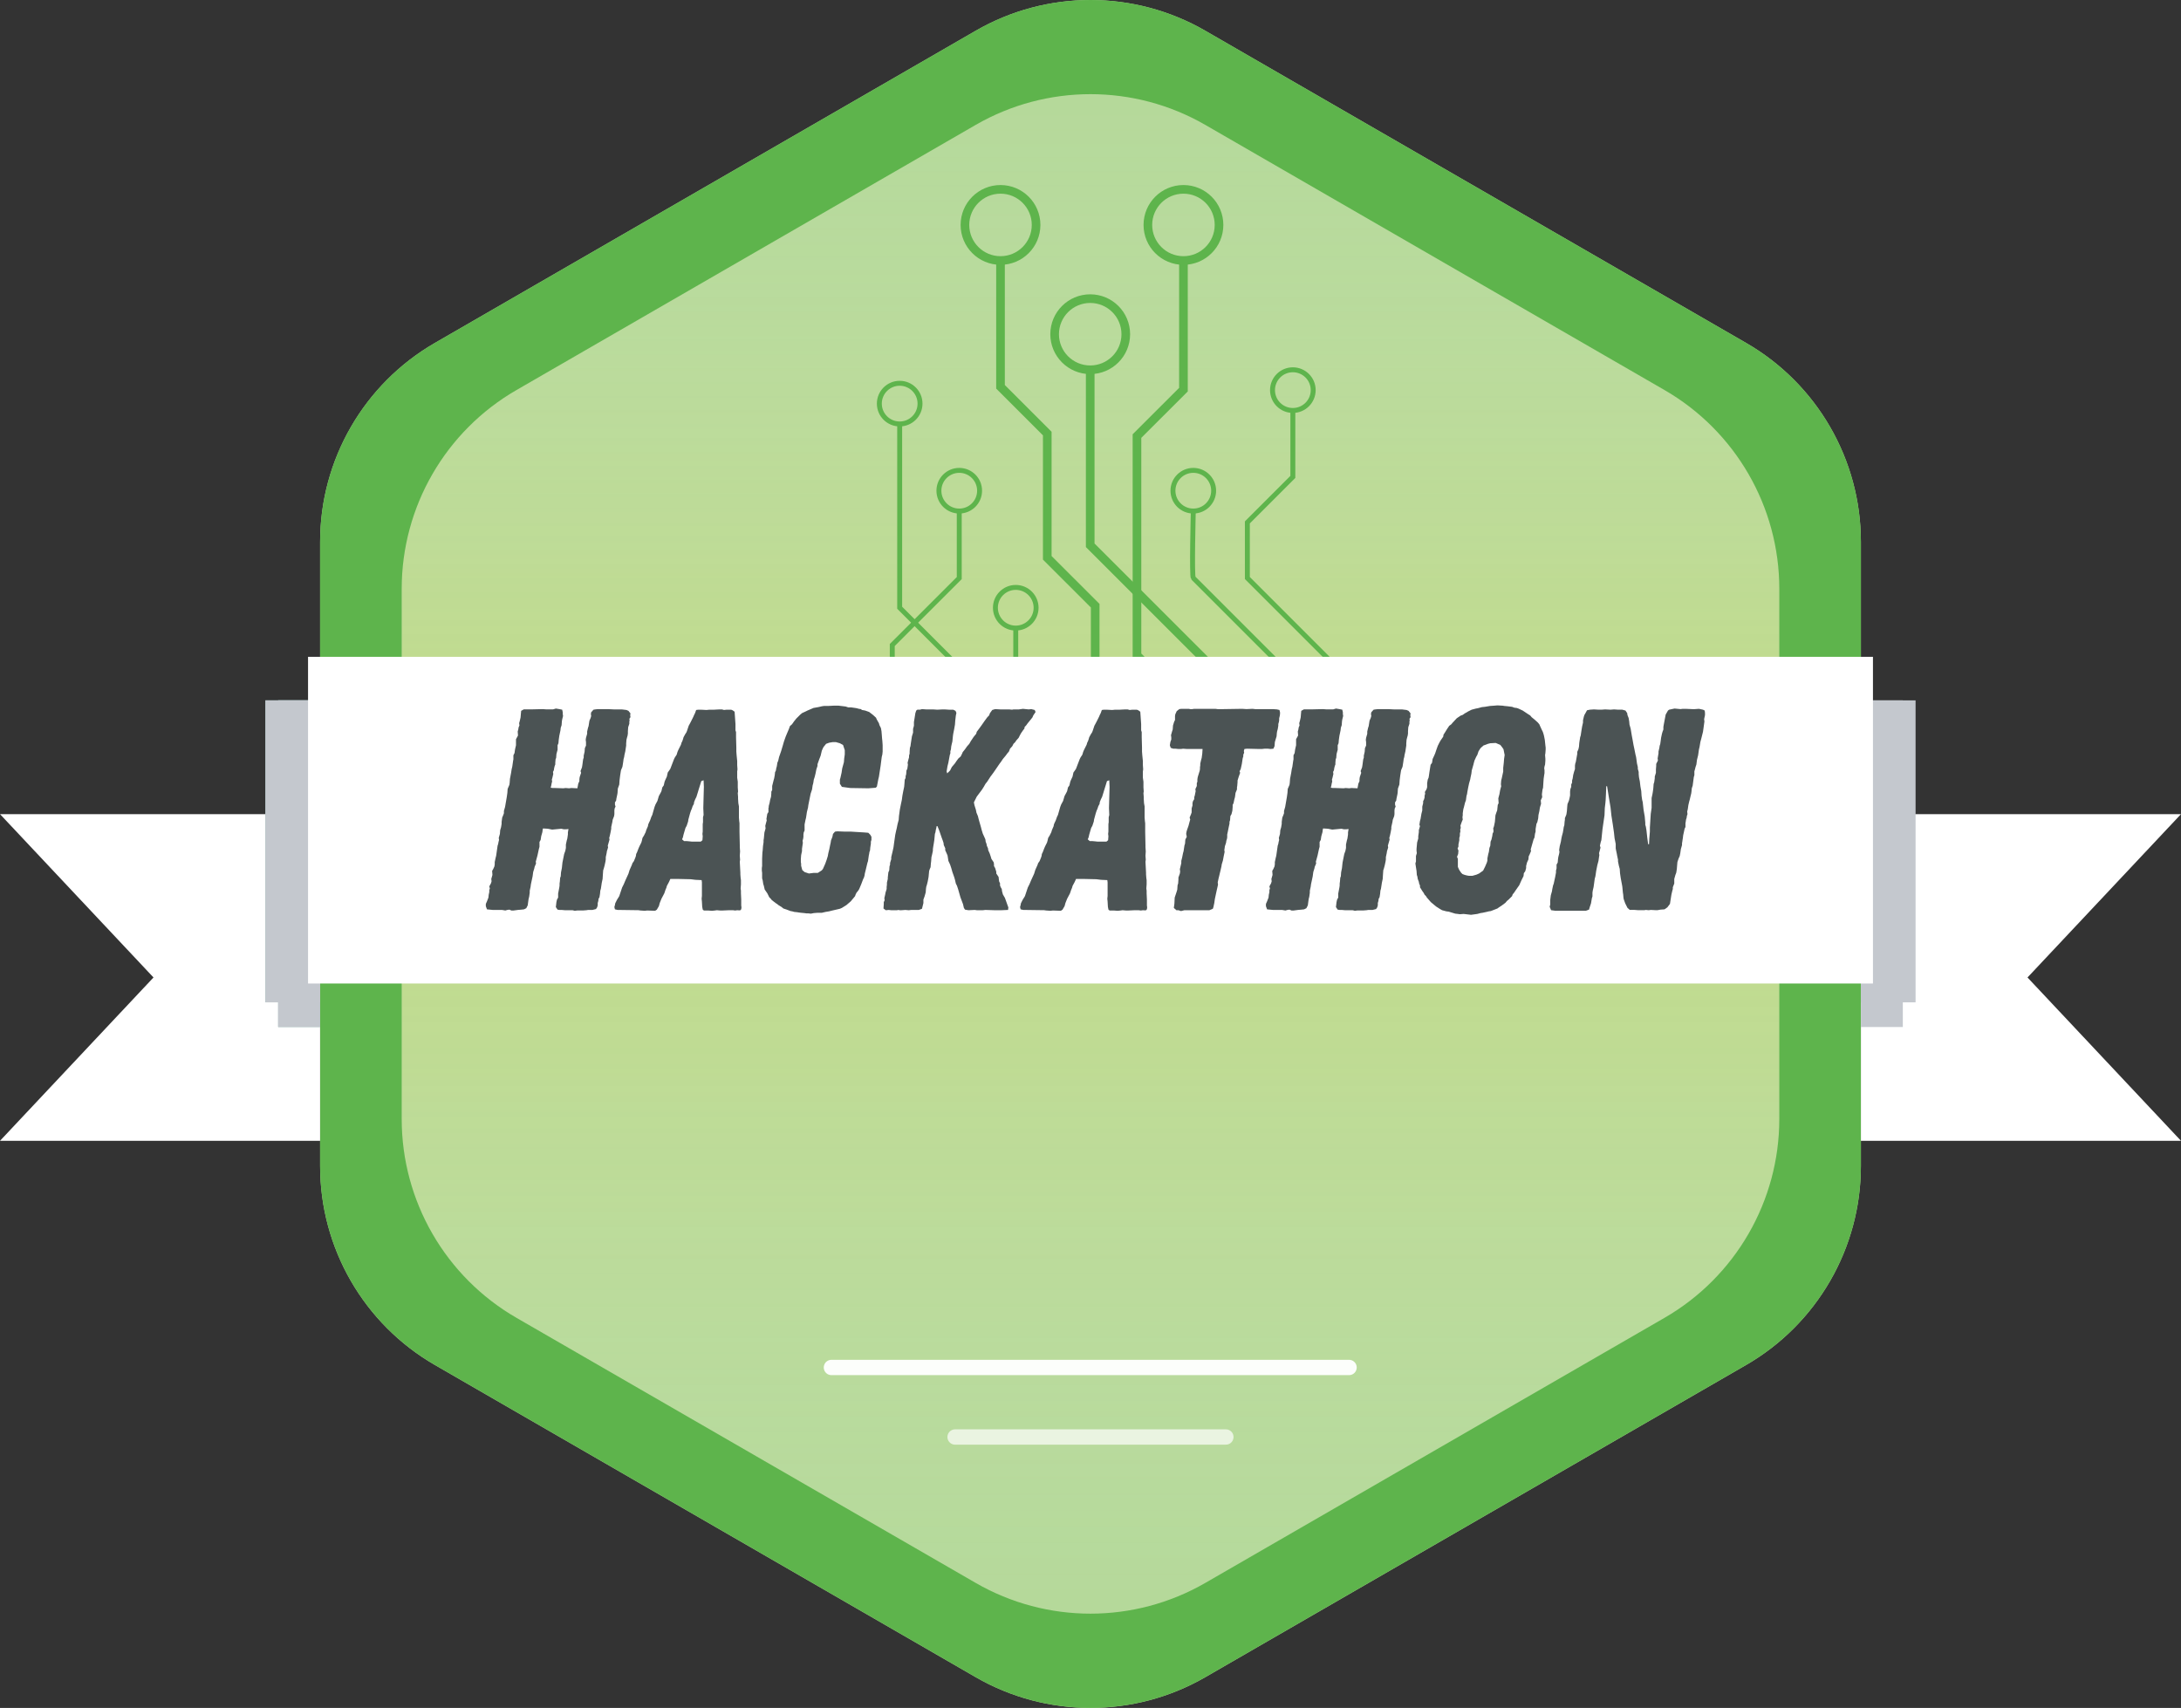 <?xml version="1.0" encoding="utf-8"?>
<svg id="Layer_2" data-name="Layer 2" xmlns="http://www.w3.org/2000/svg" viewBox="0 0 711.637 557.333" xmlns:bx="https://boxy-svg.com" width="711.637px" height="557.333px"><rect x="0" y="0" width="711.637" height="557.333" fill="#333333" stroke="none"/><defs><style>
      .cls-1 {
        opacity: .7;
      }

      .cls-1, .cls-2, .cls-3 {
        isolation: isolate;
      }

      .cls-1, .cls-4, .cls-5, .cls-3 {
        fill: none;
        stroke-miterlimit: 10;
      }

      .cls-1, .cls-3 {
        stroke: #fff;
        stroke-linecap: round;
        stroke-width: 5px;
      }

      .cls-6 {
        fill: #93bab7;
      }

      .cls-6, .cls-7, .cls-8, .cls-9, .cls-10, .cls-11, .cls-12 {
        stroke-width: 0px;
      }

      .cls-7 {
        fill: #b5d99a;
      }

      .cls-8 {
        fill: #4b5354;
      }

      .cls-9 {
        fill: url(#Dégradé_sans_nom_2);
      }

      .cls-4 {
        stroke-width: 1.611px;
      }

      .cls-4, .cls-5 {
        stroke: #5eb44c;
      }

      .cls-5 {
        stroke-width: 2.819px;
      }

      .cls-10 {
        fill: #c4c8ce;
      }

      .cls-11 {
        fill: #fff;
      }

      .cls-3 {
        opacity: .96;
      }

      .cls-12 {
        fill: #5eb44c;
      }
    </style><linearGradient id="Dégradé_sans_nom_2" data-name="Dégradé sans nom 2" x1="57.908" y1="2632.941" x2="57.908" y2="3128.787" gradientTransform="translate(297.91 3159.512) scale(1 -1)" gradientUnits="userSpaceOnUse"><stop offset="0" stop-color="#fff" stop-opacity="0"/><stop offset="0.529" stop-color="#fbe02f" stop-opacity=".2"/><stop offset="1" stop-color="#fff" stop-opacity="0"/></linearGradient><bx:export><bx:file format="svg" href="#Thème" path="Sans titre.svg"/></bx:export></defs><g id="Affiche"><g id="Logo"><g id="Couleur"><path id="Background" class="cls-7" d="M318.344,10.04l-176.425,101.854c-23.18,13.386-37.474,38.136-37.474,64.909v203.727c0,26.773,14.275,51.523,37.474,64.909l176.425,101.854c23.18,13.386,51.75,13.386,74.949,0l176.425-101.854c23.18-13.386,37.474-38.136,37.474-64.909v-203.727c0-26.773-14.275-51.523-37.474-64.909L393.293,10.04c-23.199-13.386-51.769-13.386-74.949 0Z"/><path class="cls-9" d="M580.57,192.156v172.984c0,26.773-14.294,51.523-37.474,64.909l-149.803,86.482c-23.199,13.386-51.768,13.386-74.949,0l-149.803-86.482c-23.199-13.386-37.474-38.136-37.474-64.909v-172.984c0-26.773,14.275-51.504,37.474-64.89l149.803-86.501c23.18-13.386,51.75-13.386,74.949,0l149.803,86.501c23.18,13.386,37.474,38.117,37.474,64.89Z"/><g><circle class="cls-5" cx="326.455" cy="73.399" r="11.609"/><circle class="cls-5" cx="355.724" cy="109.058" r="11.609"/><circle class="cls-5" cx="386.146" cy="73.399" r="11.609"/><circle class="cls-4" cx="389.36" cy="160.127" r="6.637"/><circle class="cls-4" cx="421.843" cy="127.304" r="6.637"/><circle class="cls-4" cx="312.993" cy="160.127" r="6.637"/><circle class="cls-4" cx="293.556" cy="131.709" r="6.637"/><circle class="cls-4" cx="331.428" cy="198.32" r="6.637"/><polyline class="cls-5" points="326.455 85.008 326.455 126.226 341.713 141.484 341.713 182.022 357.35 197.658 357.35 222.105 380.266 245.04"/><polyline class="cls-4" points="312.993 166.763 312.993 188.639 291.136 210.477 291.136 217.87 346.818 273.533"/><polyline class="cls-4" points="331.428 204.975 331.428 217.322 366.18 252.073"/><polyline class="cls-5" points="355.724 120.667 355.724 177.938 432.734 254.928"/><path class="cls-4" d="M389.36,166.763s-.548,21.309,0,21.857,74.836,74.836,74.836,74.836"/><polyline class="cls-5" points="386.146 85.008 386.146 127.152 370.982 142.297 370.982 213.843 397.736 240.597"/><polyline class="cls-4" points="421.843 133.94 421.843 155.627 407.001 170.469 407.001 188.62 471.796 253.416"/><polyline class="cls-4" points="293.556 138.364 293.556 198.32 356.858 261.622"/></g><path class="cls-12" d="M569.718,111.894L393.293,10.04c-23.199-13.386-51.768-13.386-74.949,0l-176.425,101.854c-23.199,13.386-37.474,38.117-37.474,64.909v203.708c0,26.773,14.275,51.523,37.474,64.909l176.425,101.854c23.18,13.386,51.75,13.386,74.949,0l176.425-101.854c23.18-13.386,37.474-38.136,37.474-64.909v-203.708c-0-26.792-14.294-51.523-37.475-64.909ZM580.57,365.14c0,26.773-14.294,51.523-37.474,64.909l-149.803,86.482c-23.199,13.386-51.768,13.386-74.949,0l-149.803-86.482c-23.199-13.386-37.474-38.136-37.474-64.909v-172.984c0-26.773,14.275-51.504,37.474-64.89l149.803-86.501c23.18-13.386,51.75-13.386,74.949,0l149.803,86.501c23.18,13.386,37.474,38.117,37.474,64.89v172.984h-0Z"/><g id="Thème" class="cls-2" style="visibility: hidden;"><path class="cls-8" d="M156.907,381.703h12.956v3.608h-17.015v-29.028h4.059v25.42Z"/><path class="cls-8" d="M191.019,375.43v.656c0,.219-.014.438-.041.656h-15.457c.027.815.211,1.582.554,2.3.341.719.799,1.344,1.374,1.873.574.529,1.236.943,1.988,1.242.751.298,1.551.448,2.398.448,1.312,0,2.446-.287,3.403-.861.957-.574,1.708-1.271,2.255-2.091l2.706,2.173c-1.039,1.377-2.262,2.391-3.669,3.042-1.408.65-2.973.976-4.695.976-1.476,0-2.843-.246-4.1-.738-1.258-.492-2.337-1.182-3.239-2.07-.902-.888-1.613-1.961-2.132-3.219-.52-1.257-.779-2.651-.779-4.182,0-1.503.253-2.891.76-4.162.507-1.271,1.212-2.357,2.116-3.26.904-.902,1.973-1.605,3.205-2.111,1.232-.505,2.561-.758,3.985-.758,1.424,0,2.718.232,3.883.697,1.164.465,2.15,1.135,2.958,2.009.808.875,1.431,1.934,1.869,3.178.438,1.244.657,2.645.657,4.203ZM187.083,373.872c-.027-.765-.157-1.482-.389-2.152-.233-.669-.574-1.25-1.025-1.743-.451-.492-1.011-.881-1.681-1.168-.67-.287-1.456-.431-2.357-.431-.82,0-1.593.144-2.317.431-.725.287-1.353.676-1.886,1.168-.533.492-.971,1.073-1.312,1.743-.342.67-.54,1.387-.595,2.152h11.562Z"/><path class="cls-8" d="M206.804,356.283h8.856c1.558,0,2.979.157,4.264.471,1.285.314,2.378.8,3.28,1.456.902.656,1.599,1.49,2.091,2.501.492,1.012.738,2.228.738,3.649,0,1.449-.267,2.693-.799,3.731-.533,1.04-1.271,1.886-2.214,2.542-.943.656-2.064,1.142-3.362,1.456-1.298.315-2.7.472-4.203.472h-4.592v12.751h-4.059v-29.028ZM210.863,369.116h4.305c.984,0,1.892-.088,2.727-.267.833-.178,1.551-.451,2.152-.82.601-.369,1.066-.854,1.394-1.455.328-.601.492-1.339.492-2.214,0-.875-.171-1.605-.512-2.193-.342-.587-.807-1.066-1.394-1.435-.588-.369-1.292-.628-2.111-.779-.82-.15-1.709-.226-2.665-.226h-4.387v9.389Z"/><path class="cls-8" d="M240.793,372.724c0-1.449-.438-2.521-1.312-3.219-.875-.697-2.037-1.045-3.485-1.045-1.094,0-2.126.212-3.096.636-.971.424-1.783.963-2.439,1.619l-2.05-2.46c.956-.902,2.125-1.612,3.505-2.132,1.38-.519,2.863-.779,4.448-.779,1.394,0,2.604.198,3.629.594,1.025.396,1.865.937,2.521,1.62.656.684,1.148,1.49,1.476,2.419.328.93.492,1.927.492,2.993v8.487c0,.656.021,1.347.062,2.07.041.725.116,1.319.226,1.784h-3.485c-.219-.929-.328-1.858-.328-2.788h-.123c-.711,1.039-1.606,1.845-2.686,2.419-1.08.574-2.357.861-3.833.861-.766,0-1.565-.103-2.398-.308-.834-.205-1.593-.54-2.275-1.004-.684-.465-1.25-1.08-1.702-1.845-.451-.765-.676-1.708-.676-2.829,0-1.476.396-2.645,1.189-3.505.792-.861,1.831-1.517,3.116-1.968,1.285-.451,2.733-.745,4.346-.882,1.612-.136,3.239-.205,4.879-.205v-.533ZM239.85,376.044c-.957,0-1.948.041-2.973.123s-1.955.246-2.788.492c-.834.246-1.524.615-2.07,1.107-.547.492-.82,1.148-.82,1.968,0,.574.116,1.053.349,1.435.232.383.54.697.922.943.383.246.806.417,1.271.513.465.096.943.144,1.435.144,1.804,0,3.191-.54,4.162-1.62.97-1.079,1.456-2.439,1.456-4.08v-1.025h-.943Z"/><path class="cls-8" d="M260.022,369.034h-5.166v10.096c0,1.171.218,2.01.656,2.514.437.504,1.134.756,2.091.756.355,0,.738-.037,1.148-.113.41-.075.779-.188,1.107-.338l.123,3.157c-.465.164-.978.293-1.538.39-.561.095-1.142.144-1.742.144-1.832,0-3.233-.505-4.203-1.517-.971-1.011-1.456-2.528-1.456-4.551v-10.537h-3.731v-3.157h3.731v-5.576h3.813v5.576h5.166v3.157Z"/><path class="cls-8" d="M263.957,368.049c-.027-.82-.068-1.543-.123-2.173h3.649c.054.492.095,1.06.123,1.702.027.643.041,1.168.041,1.579h.123c.547-1.148,1.346-2.071,2.399-2.768,1.052-.697,2.234-1.045,3.546-1.045.601,0,1.107.055,1.517.164l-.164,3.567c-.547-.137-1.135-.205-1.763-.205-.93,0-1.736.171-2.419.512-.684.342-1.25.8-1.702,1.374-.451.574-.786,1.237-1.004,1.989-.219.752-.328,1.538-.328,2.357v10.209h-3.854v-15.252c0-.519-.014-1.189-.041-2.009Z"/><path class="cls-8" d="M283.35,358.866c0,.711-.251,1.298-.753,1.763-.501.465-1.105.697-1.81.697s-1.301-.239-1.79-.718c-.488-.478-.732-1.059-.732-1.742,0-.71.244-1.305.732-1.784.488-.478,1.085-.717,1.79-.717s1.308.239,1.81.717c.502.479.753,1.073.753,1.784ZM282.735,385.311h-3.854v-19.434h3.854v19.434Z"/><path class="cls-8" d="M295.588,366.43c1.079-.724,2.357-1.086,3.833-1.086,1.312,0,2.494.301,3.546.902,1.052.602,1.879,1.599,2.48,2.993.656-1.257,1.571-2.221,2.747-2.891,1.175-.669,2.46-1.004,3.854-1.004,1.257,0,2.337.212,3.239.635.902.424,1.654.991,2.255,1.702.601.711,1.046,1.544,1.333,2.501.287.957.431,1.982.431,3.075v12.054h-3.854v-10.783c0-.792-.068-1.544-.205-2.255-.137-.71-.369-1.339-.697-1.886-.328-.546-.766-.984-1.312-1.312-.547-.328-1.244-.492-2.091-.492-.875,0-1.626.185-2.255.554-.629.369-1.142.847-1.538,1.435-.396.588-.683,1.25-.861,1.988-.178.738-.267,1.49-.267,2.255v10.496h-3.854v-11.562c0-.765-.068-1.462-.205-2.091-.137-.628-.369-1.168-.697-1.62s-.752-.806-1.271-1.066c-.52-.26-1.162-.39-1.927-.39-1.422,0-2.604.581-3.547,1.743-.943,1.162-1.415,2.713-1.415,4.653v10.332h-3.854v-15.252c0-.519-.014-1.189-.041-2.009-.027-.82-.068-1.543-.123-2.173h3.649c.054.492.095,1.045.123,1.661.027.615.041,1.127.041,1.538h.123c.492-1.039,1.278-1.92,2.358-2.645Z"/><path class="cls-8" d="M345.505,375.553c0,1.503-.267,2.884-.8,4.141-.532,1.258-1.271,2.344-2.214,3.26-.942.916-2.057,1.626-3.341,2.132-1.285.505-2.665.759-4.142.759-1.476,0-2.856-.253-4.141-.759-1.285-.505-2.393-1.216-3.321-2.132-.93-.916-1.66-2.002-2.193-3.26-.533-1.257-.8-2.637-.8-4.141,0-1.503.267-2.876.8-4.121.533-1.244,1.264-2.316,2.193-3.219.929-.902,2.036-1.605,3.321-2.111,1.284-.505,2.665-.758,4.141-.758,1.477,0,2.856.253,4.142.758,1.284.506,2.398,1.209,3.341,2.111.943.902,1.682,1.975,2.214,3.219.533,1.244.8,2.618.8,4.121ZM341.487,375.573c0-.927-.145-1.812-.433-2.658-.288-.844-.705-1.586-1.254-2.227s-1.228-1.151-2.036-1.533-1.734-.573-2.776-.573-1.968.191-2.776.573c-.81.382-1.487.893-2.036,1.533-.548.641-.967,1.383-1.254,2.227-.288.845-.432,1.731-.432,2.658s.144,1.813.432,2.657c.287.845.706,1.594,1.254,2.249.549.654,1.227,1.172,2.036,1.553.809.382,1.734.572,2.776.572s1.968-.19,2.776-.572c.809-.381,1.487-.899,2.036-1.553.549-.654.966-1.404,1.254-2.249.288-.844.433-1.73.433-2.657Z"/><path class="cls-8" d="M355.345,358.866c0,.711-.251,1.298-.753,1.763-.502.465-1.104.697-1.81.697s-1.301-.239-1.789-.718c-.488-.478-.732-1.059-.732-1.742,0-.71.244-1.305.732-1.784.488-.478,1.084-.717,1.789-.717s1.308.239,1.81.717c.502.479.753,1.073.753,1.784ZM354.73,385.311h-3.854v-19.434h3.854v19.434Z"/><path class="cls-8" d="M364.937,365.876c.055.492.096,1.045.123,1.661.027.615.041,1.127.041,1.538h.123c.246-.519.581-1.005,1.005-1.456.423-.451.908-.847,1.455-1.189s1.148-.608,1.805-.8c.655-.191,1.339-.287,2.05-.287,1.257,0,2.337.212,3.239.635.901.424,1.653.991,2.255,1.702.601.711,1.045,1.544,1.332,2.501.287.957.431,1.982.431,3.075v12.054h-3.854v-10.783c0-.792-.062-1.544-.184-2.255-.123-.71-.349-1.339-.677-1.886-.328-.546-.779-.984-1.354-1.312-.573-.328-1.312-.492-2.214-.492-1.531,0-2.781.581-3.751,1.743-.971,1.162-1.456,2.713-1.456,4.653v10.332h-3.854v-15.252c0-.519-.015-1.189-.041-2.009-.027-.82-.068-1.543-.123-2.173h3.648Z"/><path class="cls-8" d="M403.477,375.43v.656c0,.219-.015.438-.041.656h-15.457c.026.815.211,1.582.553,2.3.342.719.8,1.344,1.374,1.873.574.529,1.236.943,1.988,1.242s1.551.448,2.398.448c1.312,0,2.446-.287,3.403-.861.956-.574,1.708-1.271,2.255-2.091l2.706,2.173c-1.039,1.377-2.262,2.391-3.67,3.042-1.408.65-2.972.976-4.694.976-1.476,0-2.843-.246-4.1-.738-1.258-.492-2.337-1.182-3.239-2.07-.902-.888-1.613-1.961-2.132-3.219-.52-1.257-.779-2.651-.779-4.182,0-1.503.253-2.891.76-4.162s1.212-2.357,2.116-3.26c.904-.902,1.973-1.605,3.205-2.111,1.232-.505,2.561-.758,3.985-.758,1.424,0,2.718.232,3.883.697,1.164.465,2.149,1.135,2.958,2.009.809.875,1.432,1.934,1.87,3.178.438,1.244.657,2.645.657,4.203ZM399.541,373.872c-.027-.765-.157-1.482-.39-2.152-.232-.669-.573-1.25-1.024-1.743s-1.012-.881-1.682-1.168-1.455-.431-2.357-.431c-.819,0-1.593.144-2.316.431-.725.287-1.353.676-1.886,1.168s-.971,1.073-1.312,1.743c-.342.67-.54,1.387-.594,2.152h11.562Z"/><path class="cls-8" d="M444.149,380.801c-1.148,1.558-2.638,2.822-4.469,3.792-1.832.97-4.032,1.455-6.602,1.455-2.214,0-4.258-.376-6.129-1.127-1.873-.751-3.485-1.804-4.838-3.157-1.354-1.353-2.413-2.965-3.178-4.838-.766-1.872-1.148-3.929-1.148-6.171,0-2.268.39-4.339,1.169-6.211.778-1.872,1.858-3.471,3.238-4.797,1.381-1.326,3.014-2.357,4.9-3.096,1.886-.738,3.936-1.107,6.149-1.107.984,0,1.981.096,2.993.287,1.011.191,1.981.479,2.911.861.929.383,1.776.855,2.542,1.415.765.561,1.421,1.209,1.968,1.948l-3.198,2.46c-.711-.984-1.715-1.797-3.013-2.439-1.299-.642-2.7-.964-4.203-.964-1.695,0-3.219.308-4.571.923-1.354.615-2.508,1.456-3.465,2.521s-1.694,2.303-2.214,3.71c-.52,1.408-.779,2.904-.779,4.489,0,1.64.253,3.171.759,4.592.506,1.421,1.23,2.659,2.173,3.71.943,1.052,2.092,1.879,3.444,2.48,1.353.602,2.863.902,4.53.902,1.641,0,3.13-.328,4.469-.984,1.34-.656,2.446-1.612,3.321-2.87l3.239,2.214Z"/><path class="cls-8" d="M461.779,385.311c-.055-.492-.096-1.045-.123-1.661-.027-.615-.041-1.127-.041-1.538h-.082c-.491,1.04-1.318,1.921-2.48,2.645-1.162.724-2.453,1.087-3.874,1.087-1.258,0-2.344-.205-3.26-.615s-1.667-.977-2.255-1.702c-.588-.724-1.025-1.564-1.312-2.521-.287-.956-.431-1.981-.431-3.075v-12.054h3.854v10.742c0,.793.062,1.551.185,2.275.123.725.349,1.36.677,1.907s.779.984,1.353,1.312c.574.328,1.312.492,2.215.492,1.558,0,2.814-.581,3.771-1.743.956-1.161,1.436-2.712,1.436-4.653v-10.332h3.854v15.252c0,.52.014,1.189.041,2.009.027.82.068,1.544.123,2.173h-3.649Z"/><path class="cls-8" d="M475.882,385.311h-3.854v-30.996h3.854v30.996Z"/><path class="cls-8" d="M492.118,369.034h-5.166v10.096c0,1.171.219,2.01.656,2.514.437.504,1.134.756,2.091.756.354,0,.738-.037,1.147-.113.41-.075.779-.188,1.107-.338l.123,3.157c-.465.164-.978.293-1.537.39-.561.095-1.142.144-1.743.144-1.831,0-3.232-.505-4.202-1.517-.971-1.011-1.456-2.528-1.456-4.551v-10.537h-3.73v-3.157h3.73v-5.576h3.813v5.576h5.166v3.157Z"/><path class="cls-8" d="M509.789,385.311c-.055-.492-.096-1.045-.123-1.661-.027-.615-.041-1.127-.041-1.538h-.082c-.491,1.04-1.318,1.921-2.48,2.645-1.162.724-2.453,1.087-3.874,1.087-1.258,0-2.344-.205-3.26-.615s-1.667-.977-2.255-1.702c-.588-.724-1.025-1.564-1.312-2.521-.287-.956-.431-1.981-.431-3.075v-12.054h3.854v10.742c0,.793.062,1.551.185,2.275.123.725.349,1.36.677,1.907s.779.984,1.353,1.312c.574.328,1.312.492,2.215.492,1.558,0,2.814-.581,3.771-1.743.956-1.161,1.436-2.712,1.436-4.653v-10.332h3.854v15.252c0,.52.014,1.189.041,2.009.027.82.068,1.544.123,2.173h-3.649Z"/><path class="cls-8" d="M519.916,368.049c-.027-.82-.068-1.543-.123-2.173h3.648c.055.492.096,1.06.123,1.702.027.643.041,1.168.041,1.579h.123c.547-1.148,1.346-2.071,2.398-2.768,1.052-.697,2.234-1.045,3.547-1.045.601,0,1.106.055,1.517.164l-.164,3.567c-.547-.137-1.134-.205-1.763-.205-.93,0-1.736.171-2.419.512-.684.342-1.25.8-1.701,1.374-.451.574-.786,1.237-1.005,1.989-.219.752-.328,1.538-.328,2.357v10.209h-3.854v-15.252c0-.519-.015-1.189-.041-2.009Z"/><path class="cls-8" d="M552.224,375.43v.656c0,.219-.015.438-.041.656h-15.457c.026.815.211,1.582.553,2.3.342.719.8,1.344,1.374,1.873.574.529,1.236.943,1.988,1.242s1.551.448,2.398.448c1.312,0,2.446-.287,3.403-.861.956-.574,1.708-1.271,2.255-2.091l2.706,2.173c-1.039,1.377-2.262,2.391-3.67,3.042-1.408.65-2.972.976-4.694.976-1.476,0-2.843-.246-4.1-.738-1.258-.492-2.337-1.182-3.239-2.07-.902-.888-1.613-1.961-2.132-3.219-.52-1.257-.779-2.651-.779-4.182,0-1.503.253-2.891.76-4.162s1.212-2.357,2.116-3.26c.904-.902,1.973-1.605,3.205-2.111,1.232-.505,2.561-.758,3.985-.758,1.424,0,2.718.232,3.883.697,1.164.465,2.149,1.135,2.958,2.009.809.875,1.432,1.934,1.87,3.178.438,1.244.657,2.645.657,4.203ZM548.288,373.872c-.027-.765-.157-1.482-.39-2.152-.232-.669-.573-1.25-1.024-1.743s-1.012-.881-1.682-1.168-1.455-.431-2.357-.431c-.819,0-1.593.144-2.316.431-.725.287-1.353.676-1.886,1.168s-.971,1.073-1.312,1.743c-.342.67-.54,1.387-.594,2.152h11.562Z"/><path class="cls-8" d="M561.49,385.311h-3.854v-30.996h3.854v30.996Z"/></g><line class="cls-3" x1="271.283" y1="446.233" x2="440.183" y2="446.233"/><line class="cls-1" x1="311.632" y1="468.922" x2="399.986" y2="468.922"/><polygon class="cls-11" points="661.551 318.968 711.637 372.268 607.192 372.268 607.192 265.668 711.637 265.668 661.551 318.968"/><polygon id="Languette_gauche" data-name="Languette gauche" class="cls-11" points="50.086 318.968 0 265.668 104.444 265.668 104.444 372.268 0 372.268 50.086 318.968"/></g><g id="Banderole"><rect class="cls-6" x="86.596" y="228.534" width="17.849" height="98.545"/><rect class="cls-6" x="90.755" y="228.534" width="13.67" height="106.6"/><g><rect class="cls-10" x="86.596" y="228.534" width="17.849" height="98.545"/><rect class="cls-10" x="90.755" y="228.534" width="13.67" height="106.6"/></g><g><rect class="cls-10" x="607.184" y="228.541" width="17.849" height="98.545"/><rect class="cls-10" x="607.2" y="228.539" width="13.67" height="106.6"/></g><polygon class="cls-11" points="611.125 320.934 355.818 320.934 100.512 320.934 100.512 214.334 356.064 214.334 611.125 214.334 611.125 320.934"/><g class="cls-2"><path class="cls-8" d="M186.791,297.02h-2.528l-1.03-.094h-.655l-.655-.093-.562-.843.094-.749.093-.842.188-.843.375-.655v-1.311l.375-1.966.093-.655v-.655l.094-.655.094-1.217.187-.468.094-1.311.281-1.404.187-1.778.562-2.809.375-1.03.187-.936v-1.124l.281-1.311.188-.655.187-1.311v-.655l.188-1.123-.843.093h-.655l-.842-.187-2.996.281-1.404-.281-1.591-.094-.094.468-.094.749-.375,1.311-.187,1.217-.375.655v1.591l-.187.655-.468,2.153-.562,2.06.093.562-.468,1.123-.094.468-.375,1.217-.187,1.404-.562,2.621-.093.749-.281,1.311v.655l-.188,1.311-.187.749-.094.655-.188,1.404-.468.936-.749.375-.842.094-1.124.093-1.404.188h-.749l-.656-.281-.655.093-.655.188-1.123-.188h-2.996l-1.873-.187-.374-1.03v-.749l.374-.842.468-1.217.094-.936.187-.842v-.655l.188-.562-.188-.655.562-1.03.188-.655-.094-.749.375-1.311-.094-1.311.375-.656.375-.842.094-.655v-.749l.281-1.311.187-.749.468-3.276.187-.562.094-.562.188-.749-.094-.655.375-1.311.094-1.217.281-.936.187-1.123v-.655l.188-1.404.281-.655.281-.749v-.749l.375-1.311.468-2.715.094-.562.187-1.311.094-1.311.562-1.311.094-.655.094-1.311.375-1.966.187-1.217.188-.749.281-1.966.094-.468v-1.311l.374-.749.094-.749.094-.562.281-1.217v-1.966l.655-1.217-.094-1.311.188-.655.094-.655.281-.655-.094-.749.187-.655.281-1.217.093-1.124.094-1.03.842-.468h2.34l3.838-.094,1.311.094h2.06l.936-.281,1.124.187.936.188.187.842v.562l.094.655-.281,1.124-.094.562-.094,1.311-.281.843-.094.842-.374,1.779-.188,1.311-.094,1.124-.281.655v1.498l-.187.655-.188.749-.093,1.217-.188.468-.093,1.124v.562l-.188.468-.187.749-.094.655-.281.562.093.655-.281,1.217-.187.655.094.562-.188.749-.094.562-.187.749.655.094h.749l2.715.094.749-.094,1.124.094.749-.094,1.966.094.094-.468.187-1.03.375-.842v-.655l.094-.656.468-1.404-.187-.562.468-1.217.094-.562.094-.655.093-.749.094-.655.188-.562v-.655l.281-1.217.094-1.217.374-.843v-1.123l-.093-.749.093-.655.375-1.311v-.749l.281-1.217.188-.562.187-1.217.094-.562.375-.843.187-.655-.093-.655.093-.562.749-.842.562-.094.843-.094h3.37l1.872.094h2.621l1.498.187.655.281.655.843-.094.562.094.655-.375.562.094.374-.094.562v.655l-.375,1.123-.094,1.311v.749l-.093.655-.188.655-.187.749-.094,1.217v.655l-.187,1.217-.094.655-.281,1.217-.094.655-.187.655-.094.749-.188,1.217-.093.562-.468,1.123-.094.562-.187,1.217-.188,1.498-.093,1.404-.468,1.311-.094,1.404-.093.562-.281,1.311-.094.655-.375.562v.749l.187.655-.281.562-.093.655v1.217l-.094.655-.468,1.217-.093.655-.375,1.685v.562l-.188,1.03-.281,1.311-.187.655.093.562-.562,1.966.094.562-.188.655-.187.562-.094.655-.281,1.311v.749l-.094.655-.281,1.311-.281,1.03-.187.562-.094,1.311-.094,1.498-.281,1.311-.094.655-.187,1.217-.188.655-.093,1.03-.188,1.124-.281.468-.094.749-.187.655v.749l-.188.655-.374.562-1.124.281h-1.404l-.562.094-1.217.094h-1.872l-.749.093-.749-.187Z"/><path class="cls-8" d="M208.978,297.113l-.655-.094-6.833-.094-.843-.187-.187-.749.187-.655.094-.562.562-1.124.749-1.217.936-2.809.562-1.123.468-1.124,1.03-2.247.375-1.217.749-1.685.187-.562.468-.655.468-1.124.188-.562.094-.655.281-.562.468-1.217.281-.655.655-1.311.187-.655.187-.842.468-.749.562-1.124.188-.655.562-1.311.094-.562.281-.655.281-.562.468-1.311.281-.562.749-2.621.281-.749.655-1.217.468-1.591.562-1.03.281-.562.281-1.217.468-.655.281-1.217.187-.468.562-1.217.281-1.311.468-.655.375-.562.749-1.966.468-1.217.281-.562.562-.843.281-.936.281-.655.843-1.685.187-.655.281-.562.188-.562.187-.655.562-1.03.374-.562.188-.468.562-1.685.655-1.217.843-1.685.281-.655.281-.562.375-1.03.655-.093h.936l1.779.093.936-.093h1.498l1.779-.094h.843l.655.187.842-.093h1.498l.468.187.655.468.281,4.025v2.059l.188.562v1.685l.094,3.37v1.311l.093,1.217.188,1.872v1.311l.093,1.404-.093.655v2.06l.187,1.311v1.872l.094,1.311-.094.562.094,1.217v.562l.094,1.498.187,1.03v3.651l.094,1.123.093.749v2.809l.094,4.306v.655l.094,1.404-.094,1.404.094,1.311-.094.655.188,3.557v.562l.093,1.217.094.655v1.404l-.094,1.311.094.749v.843l.094,2.059v1.966c.093.375.187,1.217-.281,1.498-.375.094-.655,0-1.03,0l-.655.094-.749-.094h-1.311l-2.06.094h-.749l-1.123-.094-.655.094-.937.093-1.217-.093h-1.404l-.375-.281-.187-.937-.094-1.685-.093-.936.093-.936v-4.4l-.093-.749-2.06-.094-1.498-.188-4.119-.093h-2.528l-.468,1.03-.655,1.217-.188.655-.281.655-.375,1.124-.936,1.778-.562,1.404-.281,1.03-.281.468-.375.655-.562.374-2.621-.093-.749.093-1.404-.093ZM228.636,274.646l.562-.468.093-1.311-.093-.749.093-.749v-2.434l.094-.655v-1.591l.188-.749-.094-2.247.094-3.557.093-3.37-.093-2.153-.749.281-.375,1.217-.468,1.498-.281.937-.468,1.498-.375.749-.375.936-.094.655-.375.655-.281.843-.281.655-.281.842-.562,2.06-.093.655-.468,1.404-.375.655-.468,1.591-.188.655-.187.842-.281.655.655.562h.749l1.03.094.843.093h2.808Z"/><path class="cls-8" d="M263.743,298.049h-.655l-.655-.094-1.03-.094-.749-.093-.562-.094-.936-.094-.655-.187-.562-.094-1.217-.468-1.124-.375-.562-.468-.936-.562-.468-.375-.562-.375-1.217-.936-.375-.468-.468-.468-.655-1.311-.842-1.217-.281-1.217-.188-.562-.187-1.217-.188-.655v-1.778l-.094-.749v-.843l.094-.655v-2.434l.094-1.966.094-.749.093-1.311.188-1.311v-.655l.094-.562.187-1.966.375-1.311-.094-.842.188-.749.281-1.03-.094-.468.281-1.685.375-.562v-1.311l.094-.281v-.375l.281-1.03.187-1.03.281-.936.093-1.124v-.562l.281-.562v-1.311l.468-1.873.187-.655.188-1.03.094-.936.281-.562.093-.655.188-.655.094-.562.093-.655.281-.655.281-1.217.655-1.872.562-1.873.375-1.311.562-1.591.468-1.123.562-1.311.375-1.029.655-.562.655-.936.749-.936,1.311-1.311.562-.468,1.217-.562.562-.281,1.966-.843,1.591-.281,1.217-.281.655-.094h1.404l1.779-.093h1.498l2.34.281.843.281h.936l1.311.187.562.094.655.187.655.094.375.281,1.03.188,1.311.468,1.217.937,1.03.936.187.468.468.843.281.468.187.655.468.937.187,1.03.094,1.123.094,1.217.093.843.094,1.404v2.06l-.094.936-.187.749-.187,1.404-.188,1.498-.562,3.651-.188.749-.468,2.434-.375.375-1.124.094-1.311.094-5.897-.094-2.715-.375-.655-1.03v-1.311l.187-.655.375-1.685.188-1.311.562-2.06.094-1.217.187-1.311v-1.404l-.562-1.685-1.03-.562-1.311-.375h-1.03l-1.124.187-1.029.375-.843,1.03-.281.562-.281.655-.375,1.592-.468,1.217-.562,1.591v.562l-.375,1.124-.281,1.404-.281,1.123-.281.843-.094.655-.094.562-.187.655-.188,1.311-.468,1.404-.749,3.745-.094.749-.375,1.498-.093.655-.188,1.217-.187.749-.281,1.404v1.966l-.281.655-.093.655v.749l-.094.655-.187.655.093.655-.281,1.966v.749l-.281,1.311-.094,1.311v.936l.094.562v.655l.375,1.404.749.655,1.404.468,1.498-.187h1.404l1.311-.843.375-.468.749-1.685.468-1.311.375-1.217.094-.562.093-.468.281-1.123.281-1.404.187-.843.094-.655.468-1.217.188-.936.655-.749.749-.094,2.434.094h1.966l4.587.281,1.123.094.655.655.375.655v1.03l-.187.562v.655l-.188,1.217-.094,1.029-.187.468-.094.655-.093.375-.281,1.966-.187.562-.562,2.34-.281,1.124-.094.655-.188.655-.281.562-.562,1.498-.468,1.123-.281.656-.375.562-.468.562-.281.562-.188.562-1.404,1.685-1.404,1.217-1.498.936-.655.281-2.434.562-1.123.281-1.124.187-1.217.281h-1.404l-1.217.094-.937.188-.842-.094Z"/><path class="cls-8" d="M288.27,296.458l.094-1.404v-.655l.281-.655-.094-.655.281-1.217.094-.562.375-1.217v-.655l.093-.749v-.655l.281-1.217v-.468l.187-1.685.281-.655.094-1.311.187-.562v-.562l.375-1.217v-.655l.468-1.966.281-1.311.187-1.404.375-2.621.281-1.311.187-.749.281-1.404.375-1.404.094-1.311.093-.656.188-1.404.375-1.873.281-1.311.094-.749.093-.656.281-1.498.281-1.311.093-1.03.094-1.311.281-.562v-.562l.188-.655.093-1.217.281-.562.187-1.311-.094-.655.281-1.124.188-.655v-.562l.187-.655v-.562l.094-1.311.187-.562.094-.749.375-2.434.375-1.217v-1.217l.281-1.03v-1.217l.188-1.123.281-1.779.281-.842.375-.281h.842l.655-.188,1.311.094h2.34l1.311.094,1.779-.094h.655l1.404.094h1.404l.749.374.281.656-.187.936-.187,1.591-.094,1.311-.281,1.591-.281,1.404-.094.655-.188,1.872-.187.749-.187.843-.094.936-.188.655v.655l-.187.562-.468,2.528-.281,1.123-.281,1.685.187.655.937-.936.562-1.124,1.03-1.217.562-.842.562-.749.749-.655.468-.936.187-.468.749-.936.655-.936.749-.843.468-.842.937-1.404.842-1.03.187-.655.562-.749,1.03-1.404.842-1.217,1.03-1.404.562-.562.281-.749.749-1.03.936-.281,1.685.094h2.902l.936.094.468-.094h1.779l1.311-.188,1.873.188.842-.094,1.124.281.281.655-.749,1.124-.281.655-.749.936-.842,1.03-.468.655-.468.468-.094.562-.375.468-.655.936-.375.655-.468.936-.749.842-.375.562-.562.562-.374.749-.749.842-.375.937-.562.655-.468.655-.936,1.123-.562.843-.562.749-1.404,2.06-.655.936-.842,1.124-1.03,1.591-.655.843-.468.842-.655,1.03-1.685,2.247-.936,1.873.188.936.468,1.498.188.937.468,1.123.281,1.124.749,2.621.188.749.375,1.217.468,1.03.375.842.094.749.281.749.094.562.375.843.093.655.468,1.03.375,1.123.187.655.749,1.124.094.655v.562l.374.655.375,1.217v.562l.749,1.124.094.842.094.655.281.562v.749l.281.655.281.468.094.749.281,1.029.655,1.124.375,1.03.562,1.591.188.468-.094.842-2.153.094h-2.34l-2.902-.094-.842.094h-1.966l-.655-.094-2.059.094-1.124-.187-.375-.562-.281-1.217-.843-2.247-.749-2.621-.375-1.124-.375-.749-.281-1.217-.188-.655-.187-.562-.468-1.311-.374-1.311-.375-1.123-.562-1.217-.187-1.217-.094-.562-.281-.655-.468-1.03v-.655l-.468-1.03-.094-.749-.281-.842-.281-.749-.843-2.434-.562-1.404h-.281l-.094.562-.187.749-.094.655-.187.562-.188,1.966-.187,1.217-.188,1.124-.093.655v.562l-.281,1.311-.187.749-.094,1.311-.094.749-.093,1.217-.281.655-.188.562-.187,1.966-.281,1.498-.281,1.124-.187.562-.094.655-.093,1.217-.375,1.311-.375,1.029v1.124l-.468,1.872-1.03.375h-2.434l-.843.094-1.124-.094-1.311.094h-.562l-.281-.094-.655.094h-1.779l-.842-.094-.936.094-.749-.562Z"/><path class="cls-8" d="M341.348,297.113l-.655-.094-6.833-.094-.843-.187-.187-.749.187-.655.094-.562.562-1.124.749-1.217.936-2.809.562-1.123.468-1.124,1.03-2.247.375-1.217.749-1.685.187-.562.468-.655.468-1.124.187-.562.094-.655.281-.562.468-1.217.281-.655.655-1.311.187-.655.187-.842.468-.749.562-1.124.188-.655.562-1.311.094-.562.281-.655.281-.562.468-1.311.281-.562.749-2.621.281-.749.655-1.217.468-1.591.562-1.03.281-.562.281-1.217.468-.655.281-1.217.187-.468.562-1.217.281-1.311.468-.655.375-.562.749-1.966.468-1.217.281-.562.562-.843.281-.936.281-.655.843-1.685.187-.655.281-.562.188-.562.187-.655.562-1.03.374-.562.188-.468.562-1.685.655-1.217.843-1.685.281-.655.281-.562.375-1.03.655-.093h.937l1.778.093.936-.093h1.498l1.779-.094h.842l.655.187.843-.093h1.498l.468.187.655.468.281,4.025v2.059l.187.562v1.685l.094,3.37v1.311l.094,1.217.188,1.872v1.311l.094,1.404-.094.655v2.06l.188,1.311v1.872l.093,1.311-.093.562.093,1.217v.562l.094,1.498.188,1.03v3.651l.094,1.123.094.749v2.809l.094,4.306v.655l.093,1.404-.093,1.404.093,1.311-.093.655.187,3.557v.562l.094,1.217.094.655v1.404l-.094,1.311.094.749v.843l.094,2.059v1.966c.094.375.188,1.217-.281,1.498-.374.094-.655,0-1.029,0l-.655.094-.749-.094h-1.311l-2.06.094h-.749l-1.123-.094-.655.094-.937.093-1.217-.093h-1.404l-.374-.281-.188-.937-.094-1.685-.094-.936.094-.936v-4.4l-.094-.749-2.059-.094-1.498-.188-4.119-.093h-2.528l-.468,1.03-.655,1.217-.188.655-.281.655-.375,1.124-.936,1.778-.562,1.404-.281,1.03-.281.468-.375.655-.562.374-2.621-.093-.749.093-1.404-.093ZM361.007,274.646l.562-.468.094-1.311-.094-.749.094-.749v-2.434l.094-.655v-1.591l.187-.749-.094-2.247.094-3.557.094-3.37-.094-2.153-.749.281-.374,1.217-.468,1.498-.281.937-.468,1.498-.375.749-.375.936-.094.655-.375.655-.281.843-.281.655-.281.842-.562,2.06-.093.655-.468,1.404-.375.655-.468,1.591-.188.655-.187.842-.281.655.655.562h.749l1.03.094.843.093h2.809Z"/><path class="cls-8" d="M384.505,297.02h-.655l-.843-.749.188-1.404.094-1.966.655-1.966.187-.655.094-1.404.188-.562.094-1.311v-.655l.468-1.311.094-.655-.094-.749.468-1.966v-.749l.281-1.123.281-1.404.187-.655.094-.655.188-1.217.188-.562.093-1.311.469-.936-.188-.936.094-.655.188-.655.468-1.311.374-1.404.188-.655-.188-.655.469-1.124.187-.562v-1.311l.281-.936v-.843l.188-.655.374-.562v-.655l.188-.562.28-1.404-.093-.655.468-1.03v-.936l.188-.468v-.749l.093-.655.188-.655.468-1.498.094-.562v-.562l.094-.655v-.562l.281-1.217.187-.655.188-1.404.094-1.498h-5.055l-1.311-.094-.655.094h-.843l-.937-.094h-.749l-.842-.281-.281-.842.188-1.124.28-.749v-.749l-.094-.655.375-1.311.188-.562.093-1.311.375-1.217.281-.562v-1.311l.093-.562.469-1.03.842-.655.655-.094h2.435l.468.094h.655l.655-.094h6.928l.655.094h2.06l5.991-.094,1.403.094,1.967-.094.842.094h5.805l1.311.094.842.187.188.749v.562l-.094.655-.188.749v.655l-.093.562-.188.656v.562l-.188,1.123-.188.656-.093.562-.094,1.123-.375,1.217-.187.655-.094,1.311-.375.842-.936.094-.843-.094h-1.123l-.843.094h-.937l-3.932-.094-.843.094-.187.655.094.562-.281.655v.562l-.188.562-.187,1.217-.094.655-.375,1.685-.374.749.188.468-.469,1.311-.374,1.217v.562l-.094,1.124-.094.562v.655l-.468,1.124-.188,1.404-.188.655-.28,1.311-.281.562v.655l-.094,1.217-.28,1.123-.375.655-.093,1.311-.188.562v.562l-.281,1.311-.28,1.404-.188.842v.936l-.094.562-.188.562-.094.655-.374,1.124-.094.655-.094.562.094.655-.28,1.311-.281,1.498-.374,1.217-.094.655-.281,1.217-.468,1.966-.188.749-.28,1.311.093.749-.468,2.06-.562,2.621-.188,1.311-.28,1.311-.188.562-1.123.468h-8.145l-1.123.281-.843-.281Z"/><path class="cls-8" d="M441.329,297.02h-2.527l-1.029-.094h-.655l-.655-.093-.562-.843.094-.749.094-.842.188-.843.374-.655v-1.311l.375-1.966.094-.655v-.655l.094-.655.093-1.217.188-.468.094-1.311.281-1.404.187-1.778.562-2.809.375-1.03.188-.936v-1.124l.28-1.311.188-.655.188-1.311v-.655l.187-1.123-.842.093h-.655l-.843-.187-2.996.281-1.404-.281-1.591-.094-.094.468-.094.749-.374,1.311-.188,1.217-.375.655v1.591l-.187.655-.469,2.153-.562,2.06.094.562-.468,1.123-.094.468-.374,1.217-.188,1.404-.562,2.621-.094.749-.281,1.311v.655l-.187,1.311-.188.749-.094.655-.188,1.404-.468.936-.749.375-.843.094-1.123.093-1.404.188h-.749l-.655-.281-.655.093-.655.188-1.123-.188h-2.996l-1.872-.187-.374-1.03v-.749l.374-.842.469-1.217.093-.936.188-.842v-.655l.188-.562-.188-.655.562-1.03.188-.655-.094-.749.375-1.311-.094-1.311.374-.656.375-.842.093-.655v-.749l.281-1.311.188-.749.468-3.276.188-.562.094-.562.187-.749-.094-.655.375-1.311.094-1.217.28-.936.188-1.123v-.655l.188-1.404.28-.655.281-.749v-.749l.374-1.311.469-2.715.094-.562.187-1.311.094-1.311.562-1.311.094-.655.094-1.311.374-1.966.188-1.217.188-.749.28-1.966.094-.468v-1.311l.375-.749.094-.749.093-.562.281-1.217v-1.966l.655-1.217-.094-1.311.188-.655.094-.655.28-.655-.094-.749.188-.655.281-1.217.094-1.124.093-1.03.843-.468h2.341l3.838-.094,1.311.094h2.06l.936-.281,1.124.187.936.188.188.842v.562l.094.655-.281,1.124-.093.562-.094,1.311-.281.843-.094.842-.374,1.779-.188,1.311-.094,1.124-.28.655v1.498l-.188.655-.188.749-.094,1.217-.187.468-.094,1.124v.562l-.188.468-.188.749-.094.655-.28.562.094.655-.281,1.217-.188.655.094.562-.187.749-.094.562-.188.749.655.094h.749l2.715.094.749-.094,1.123.094.749-.094,1.966.094.094-.468.187-1.03.375-.842v-.655l.094-.656.468-1.404-.188-.562.469-1.217.094-.562.093-.655.094-.749.094-.655.188-.562v-.655l.28-1.217.094-1.217.375-.843v-1.123l-.094-.749.094-.655.374-1.311v-.749l.281-1.217.187-.562.188-1.217.094-.562.374-.843.188-.655-.094-.655.094-.562.749-.842.562-.094.843-.094h3.37l1.872.094h2.621l1.498.187.655.281.655.843-.094.562.094.655-.375.562.094.374-.094.562v.655l-.374,1.123-.094,1.311v.749l-.094.655-.187.655-.188.749-.094,1.217v.655l-.188,1.217-.094.655-.28,1.217-.094.655-.188.655-.094.749-.187,1.217-.094.562-.468,1.123-.094.562-.188,1.217-.188,1.498-.094,1.404-.468,1.311-.094,1.404-.094.562-.28,1.311-.094.655-.375.562v.749l.188.655-.28.562-.094.655v1.217l-.094.655-.468,1.217-.094.655-.375,1.685v.562l-.187,1.03-.281,1.311-.188.655.094.562-.562,1.966.094.562-.188.655-.188.562-.093.655-.281,1.311v.749l-.094.655-.28,1.311-.281,1.03-.188.562-.094,1.311-.093,1.498-.281,1.311-.094.655-.188,1.217-.187.655-.094,1.03-.188,1.124-.28.468-.094.749-.188.655v.749l-.188.655-.374.562-1.124.281h-1.403l-.562.094-1.217.094h-1.872l-.749.093-.749-.187Z"/><path class="cls-8" d="M477.558,298.236l-1.218.094-.655-.094-.842-.093-2.153-.655-.749-.094-1.404-.375-.655-.375-1.311-.842-1.685-1.404-1.311-1.498-.281-.468-.468-.468-.281-.562-.468-.655-.749-1.217v-.562l-.281-.655-.093-.562-.188-.468-.188-.562-.094-.655-.187-.562-.094-1.311-.094-.562-.281-1.872.188-.655v-1.779l.281-.936-.094-.749v-.655l.187-2.06.375-1.311v-.749l.188-1.311v-.655l.374-1.311-.188-.468.188-1.217.188-.655.28-1.685.281-1.123v-1.217l.28-1.124v-.655l.281-.562.188-.655v-.562l.187-.655-.093-.562.562-.936.187-.655v-1.311l.188-1.124.281-.655.094-.562.187-1.311.375-2.34.468-.655.188-1.217.562-1.217.281-.655.374-1.124.468-1.311.562-1.123.375-.656.843-1.217.093-.655.375-.562.749-1.217.749-1.123.655-.468.468-.562,1.311-1.404,1.217-.842.749-.281.655-.468,1.123-.655,1.124-.562,1.404-.375.562-.094,1.404-.375.936-.094,1.686-.281,1.311-.093,1.123-.094,1.685.094.562.093,1.029.094,1.498.187.749.281.749.093.562.188,1.404.655,1.685,1.123.749.468.468.562,1.03.843,1.029.936.468.562.281.655.562,1.217.281.562.188.562.187.655.281,1.404.188,1.779.093.749v.656l-.093,1.217-.094.562.094,1.217v.656l-.094,1.217-.188.655-.094.562.094.655v.936l-.094.562-.188,1.311-.093,1.404-.094,1.498-.188.655-.188,1.498.094.936-.468,1.03.094,1.123-.375,1.217-.188,1.217-.28,1.217-.094,1.124-.281,1.217-.28.562-.281,1.685v.842l-.187.655-.188,1.311-.281.562-.936,3.277.094.562-.469,1.124-.28.562-.094,1.03-.468,1.03-.281,1.123v.655l-.281,1.03-.468.655-.094.936-.655,1.311-.749,1.685-.468.655-.843,1.217-.374.562-.468.562-.188.562-1.123,1.123-.562.468-.468.562-1.123.843-1.124.749-.374.281-2.153.842-.655.094-.749.187-1.311.281-.655.094-1.029.281-2.06.281-2.434-.281ZM480.46,285.786l1.311-.375.843-.375,1.311-.936.655-1.311.562-1.311.188-.655v-.749l.281-1.404.187-.655.188-1.311.281-.749.093-1.311.281-.655.281-1.217.093-.749.281-.562v-.749l-.094-.281.281-.843.28-1.404.188-2.153.281-.842.28-.749.188-1.779.28-.562-.093-1.591.374-1.404.188-1.124.187-.749.188-.655-.094-.656.094-1.217.188-.749.28-1.311.188-.842v-1.217l.188-1.685.094-1.217.188-1.311-.375-1.872-.374-.562-.655-.842-1.498-.655-1.778.094-.749.187-1.498.562-.937.843-.655,1.03-.374,1.123-.375.655-.562,1.217-.187.655-.188.749-.562,1.966v.187l-.094.749-.281,1.311-.094.562-.374,1.311-.281,1.311-.28,1.498-.094.655-.188.655-.188,1.404-.28.749-.375,1.498-.187.655-.188,1.311v.655l-.094.655.094.749-.281.655-.468,1.311.094.749-.188.655.094.375-.188.842v.749l-.187.655v.749l-.281,1.404v.655l-.28.655.28.655-.094,1.124-.374.936.28.655v2.621l.281.655.188.375.562.843.468.468.749.281.749.187.562.094h1.217Z"/><path class="cls-8" d="M506.11,297.02l-.468-1.124.187-.749v-1.498l.188-1.498.375-1.311.093-.655.281-1.311.188-.468.28-1.311.188-.843.281-1.498v-.655l.187-.749v-1.217l.375-.655.094-1.124.093-.655.281-1.124.094-.562-.094-.655.188-1.217.374-1.498.188-1.123.188-.843.28-1.03.188-1.123.094-.655.187-.562.094-1.217.094-.562v-.562l.468-1.123.094-.562.094-.655.094-1.311.094-.936.468-1.124.188-.749.188-.937v-1.311l.094-.749.28-.749v-.749l.281-.655v-.655l.187-.655.188-1.217.281-1.03.28-.843v-1.123l.094-.655.188-.562.468-2.621v-.655l.375-.842.187-.843.094-1.217.094-.655.094-.562.094-.655.187-.562.094-.655.188-1.217.188-1.124.28-1.217v-.749l.281-1.217.188-.562.28-.468.562-1.03.937-.187,1.311-.094,1.592.094h.842l1.217-.094,1.779.094,1.123-.094,1.404.094h1.311l1.03.281.562.842.094.655.374.936.188,1.124.094,1.03.374,1.311.374,2.247.281,1.498.281,1.591.28,1.311.375,1.872.187.749.094.655.188,1.404.28,1.217v.562l.281,1.03v.655l.094,1.029.28,1.404.188,1.592.281,1.591.094,1.498.187,1.311.188.749.281,2.527.374,2.153.188,2.06v.655l.188.655.187,1.123.281,2.528.28,2.06h.281l.094-1.873.188-2.247v-1.311l.28-4.494.281-1.966v-3.183l.28-1.311.094-.562.094-.655.094-.749.094-1.311.187-.562.188-1.311v-.562l.375-1.217v-1.124l.093-1.124v-.655l.562-1.123-.094-.655.28-1.685v-.562l.281-1.217.094-.655.188-.562.187-1.311.094-.749.281-1.311.187-.655.281-.749v-.842l.094-.562.28-1.498.375-1.966.749-1.311.374-.281,1.778-.375,1.967.187.655-.094h.936l2.153.094h.936l1.312-.094,1.311.281.562.281.094.749v.749l-.281,1.311.094.749-.281,2.06-.187,1.311-.562,2.247-.28,1.03-.281,1.685-.187.749-.281,1.966-.374,1.498-.188,1.498-.281.842-.188.749-.187.655v1.217l-.188.655-.374,2.809-.281.843-.094,1.029-.094.655-.187.749-.281,1.217-.188.655-.28,1.217-.188,1.311-.188.749.094.842-.188.562-.093.655-.188.562-.094.655-.094.562v1.217l-.28.562-.281,1.311-.188.842-.094.843-.093.562-.094.655-.094.562v.562l-.375,1.311-.187,1.311-.188.936-.375.843-.374,1.123-.094,1.03-.094,1.217-.187,1.217-.281.749-.374,1.311v1.498l-.469,1.217v.562l-.187.655-.281,1.217-.468,2.996-.843,1.124-.937.655-1.311.094-1.029.187h-.375l-1.778-.094-.655.094-.936-.094-.562.094h-1.872l-1.217-.094h-1.592l-.748-.655-.749-1.498-.469-1.311-.093-.468-.094-1.124-.094-.562-.188-1.966-.094-.562-.374-1.966-.094-.562-.188-1.311-.094-1.404-.28-1.029-.281-1.404v-.562l-.28-1.311-.094-.562-.281-1.311-.094-.562v-1.404l-.374-1.872-.188-1.779-.374-2.621-.469-2.996-.28-2.621-.562-3.37-.562-3.557h-.281l-.094,2.621-.094,1.872-.094,1.03-.187,1.591-.094,2.34-.655,4.494-.375,3.651-.187.562-.281,1.217.188.655-.281,1.124-.188.655.094.655-.094.562-.187,1.311-.375,1.404-.374,1.873-.188,1.311-.094.562-.187.655-.375,2.715-.28,1.217-.094.655v1.217l-.188.562-.281,1.685-.374,1.123-.281.937-1.029.374h-9.923l-1.404-.187Z"/></g></g></g></g></svg>